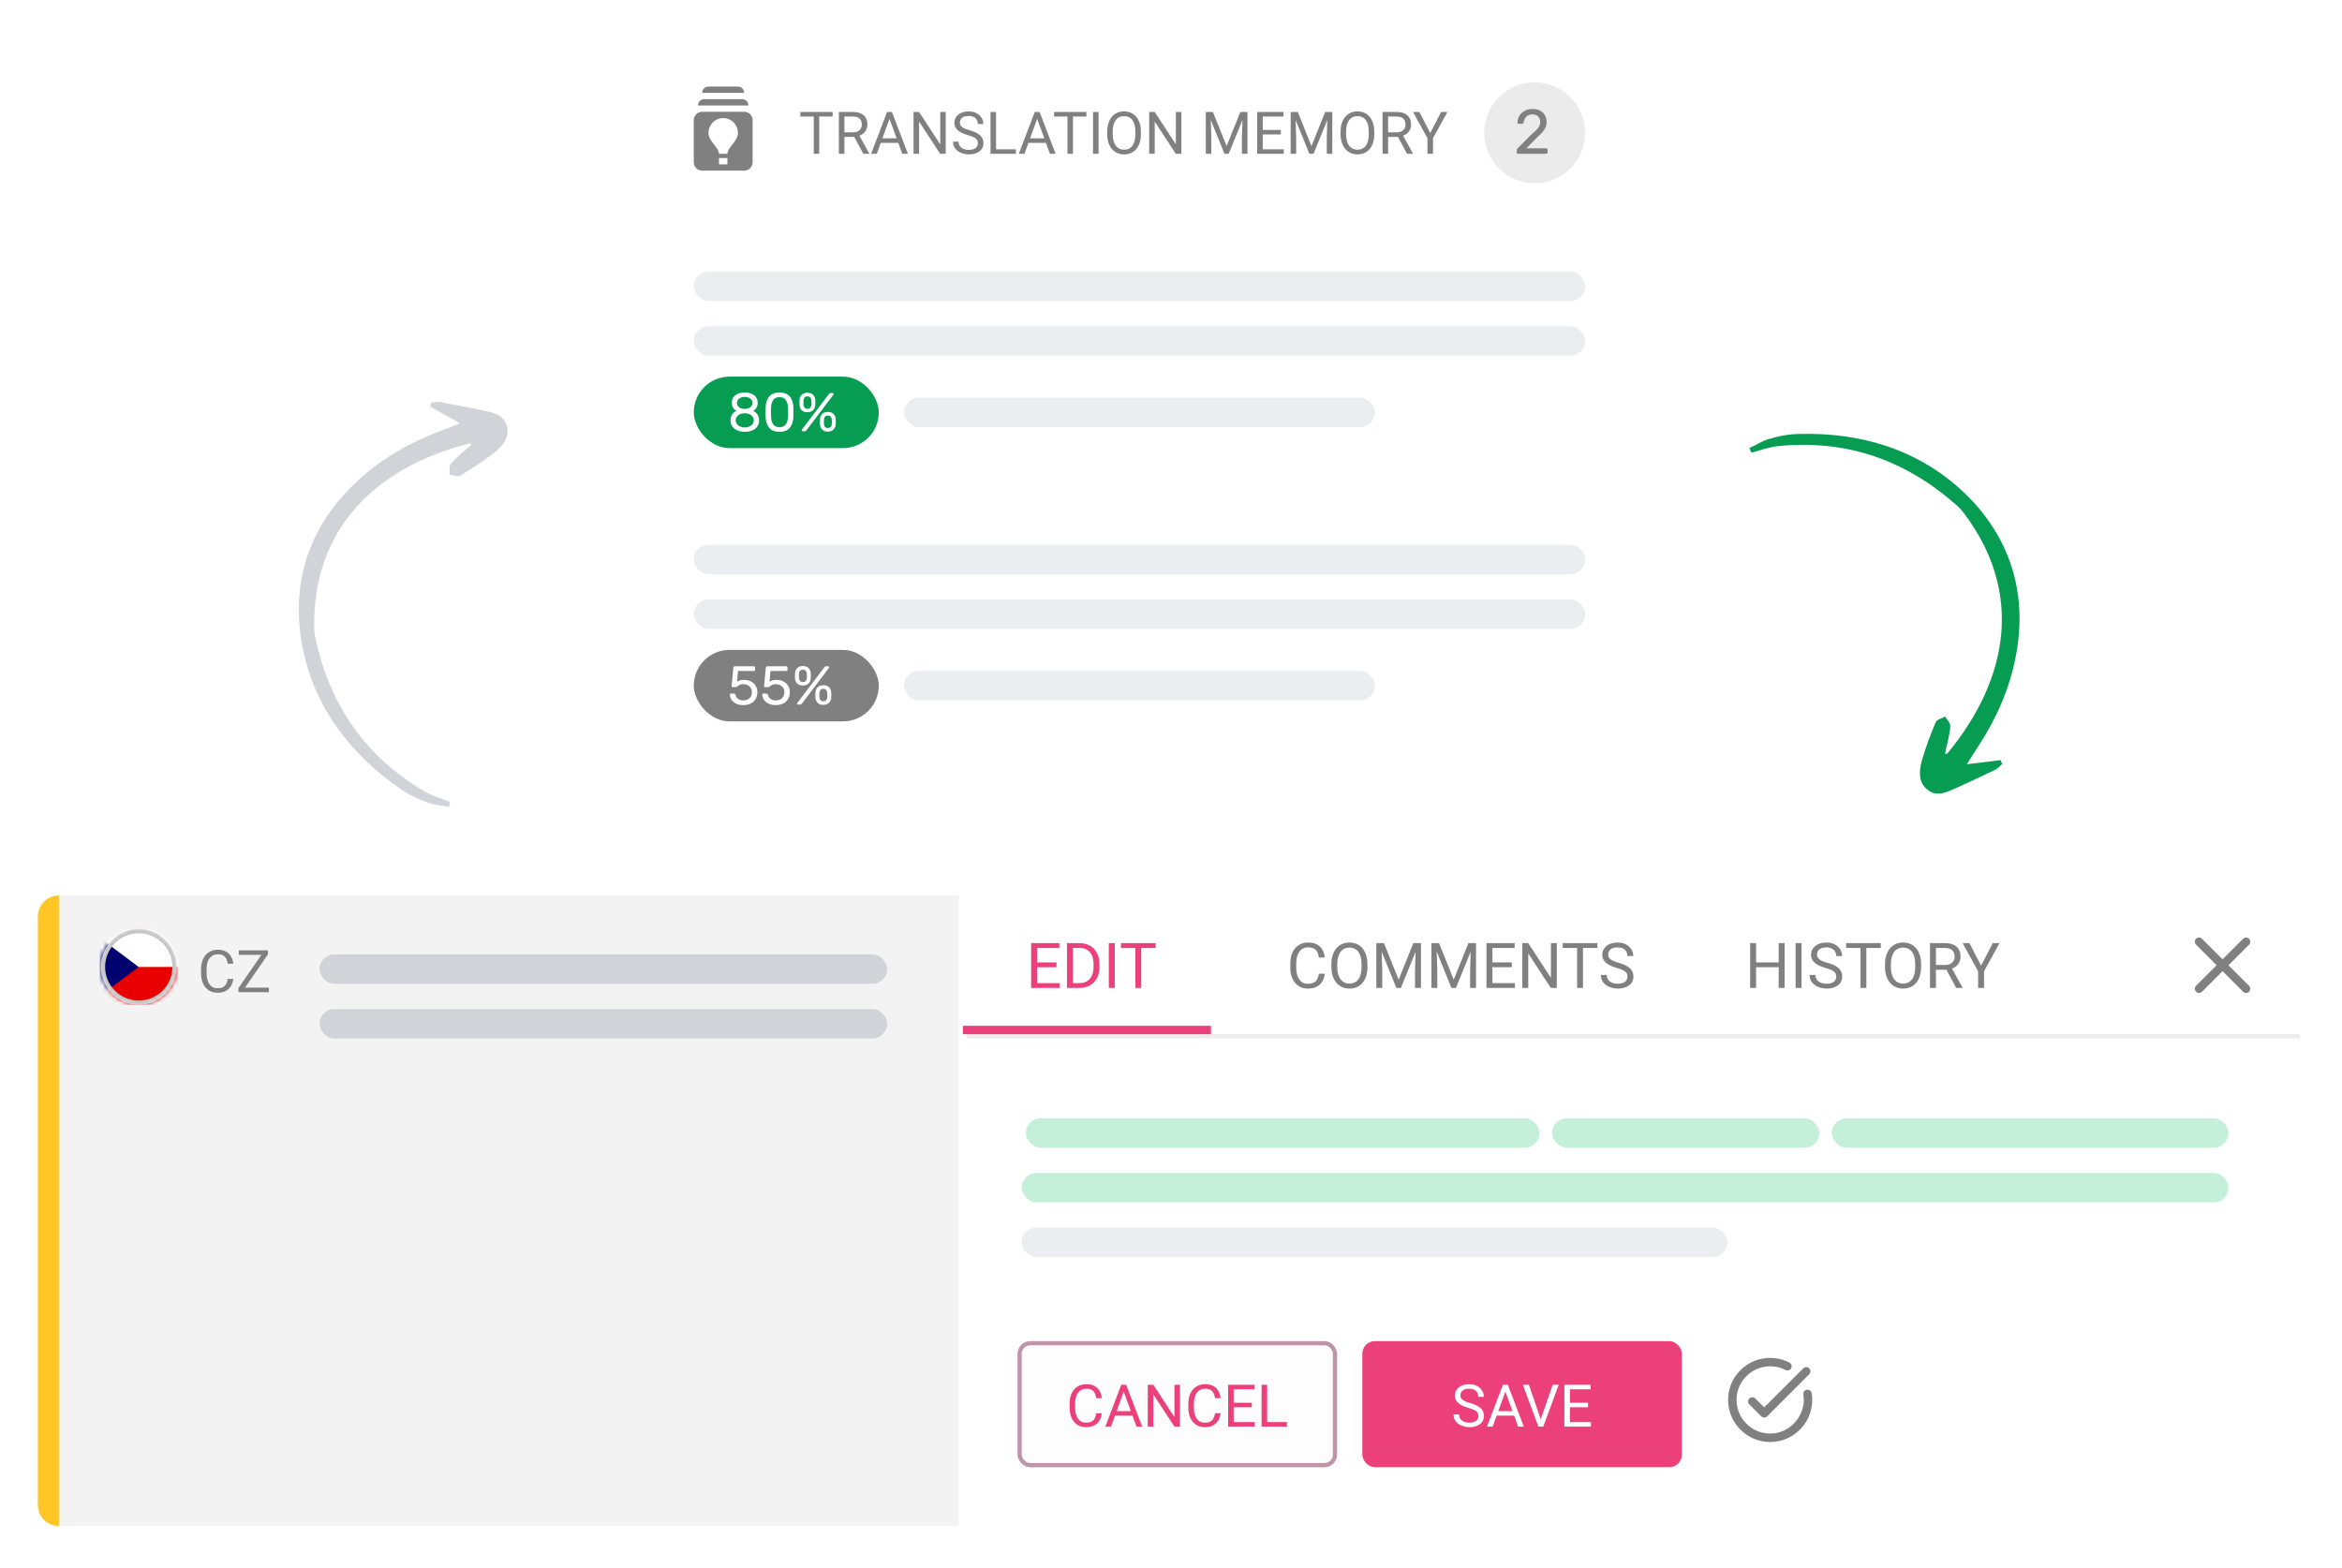 <svg width="557" height="373" viewBox="0 0 557 373" fill="none" xmlns="http://www.w3.org/2000/svg">
    <g filter="url(#filter0_d_546_11248)">
        <rect x="10" y="213" width="537" height="150" rx="6" fill="white"/>
    </g>
    <path d="M9 219C9 215.686 11.686 213 15 213H228V363H15C11.686 363 9 360.314 9 357V219Z" fill="#F3F3F3"/>
    <rect x="243.992" y="266" width="122.149" height="7" rx="3.5" fill="#C4F0DA"/>
    <rect x="435.658" y="266" width="94.343" height="7" rx="3.5" fill="#C4F0DA"/>
    <rect x="369.121" y="266" width="63.557" height="7" rx="3.5" fill="#C4F0DA"/>
    <rect x="243" y="279" width="287" height="7" rx="3.5" fill="#C4F0DA"/>
    <rect x="243" y="292" width="167.83" height="7" rx="3.5" fill="#EBEDF0"/>
    <path d="M54.164 232.835H55.477C55.408 233.464 55.228 234.027 54.937 234.523C54.645 235.02 54.232 235.414 53.699 235.706C53.166 235.993 52.501 236.137 51.703 236.137C51.12 236.137 50.589 236.027 50.11 235.809C49.636 235.59 49.228 235.28 48.887 234.879C48.545 234.473 48.281 233.988 48.094 233.423C47.911 232.853 47.82 232.22 47.82 231.522V230.531C47.82 229.834 47.911 229.203 48.094 228.638C48.281 228.068 48.547 227.58 48.894 227.175C49.245 226.769 49.666 226.457 50.158 226.238C50.65 226.02 51.204 225.91 51.819 225.91C52.571 225.91 53.207 226.051 53.727 226.334C54.246 226.617 54.649 227.008 54.937 227.51C55.228 228.007 55.408 228.583 55.477 229.239H54.164C54.1 228.774 53.982 228.376 53.809 228.043C53.635 227.706 53.389 227.446 53.07 227.264C52.751 227.081 52.334 226.99 51.819 226.99C51.377 226.99 50.988 227.075 50.65 227.243C50.318 227.412 50.037 227.651 49.81 227.961C49.586 228.271 49.418 228.642 49.304 229.075C49.19 229.508 49.133 229.989 49.133 230.518V231.522C49.133 232.01 49.183 232.468 49.283 232.896C49.388 233.325 49.545 233.701 49.755 234.024C49.965 234.348 50.231 234.603 50.555 234.79C50.878 234.972 51.261 235.063 51.703 235.063C52.264 235.063 52.71 234.975 53.043 234.797C53.376 234.619 53.626 234.364 53.795 234.031C53.968 233.699 54.091 233.3 54.164 232.835ZM63.953 234.927V236H57.213V234.927H63.953ZM63.734 227.004L57.527 236H56.714V235.016L62.914 226.047H63.734V227.004ZM63.174 226.047V227.127H56.803V226.047H63.174Z" fill="#808080"/>
    <g filter="url(#filter1_d_546_11248)">
        <rect x="146" y="10" width="255" height="184" rx="6" fill="white"/>
    </g>
    <rect x="165" y="154.587" width="44" height="17" rx="8.5" fill="#808080"/>
    <path d="M176.796 167.717C176.111 167.717 175.531 167.6 175.054 167.366C174.586 167.123 174.226 166.811 173.975 166.43C173.732 166.049 173.602 165.646 173.585 165.221C173.576 165.143 173.598 165.082 173.65 165.039C173.702 164.996 173.767 164.974 173.845 164.974H174.547C174.625 164.974 174.694 164.991 174.755 165.026C174.816 165.061 174.863 165.134 174.898 165.247C174.985 165.568 175.123 165.832 175.314 166.04C175.513 166.239 175.739 166.387 175.99 166.482C176.25 166.569 176.519 166.612 176.796 166.612C177.169 166.612 177.507 166.538 177.81 166.391C178.122 166.235 178.369 166.01 178.551 165.715C178.733 165.412 178.824 165.048 178.824 164.623C178.824 164.233 178.733 163.899 178.551 163.622C178.378 163.336 178.135 163.119 177.823 162.972C177.52 162.816 177.177 162.738 176.796 162.738C176.51 162.738 176.276 162.773 176.094 162.842C175.912 162.911 175.756 162.994 175.626 163.089C175.505 163.184 175.392 163.267 175.288 163.336C175.193 163.405 175.084 163.44 174.963 163.44H174.287C174.209 163.44 174.14 163.414 174.079 163.362C174.018 163.301 173.992 163.232 174.001 163.154L174.417 158.812C174.426 158.708 174.456 158.63 174.508 158.578C174.569 158.517 174.647 158.487 174.742 158.487H179.279C179.366 158.487 179.435 158.517 179.487 158.578C179.548 158.63 179.578 158.699 179.578 158.786V159.293C179.578 159.388 179.548 159.462 179.487 159.514C179.435 159.566 179.366 159.592 179.279 159.592H175.535L175.288 162.153C175.409 162.075 175.604 161.984 175.873 161.88C176.142 161.767 176.51 161.711 176.978 161.711C177.403 161.711 177.801 161.776 178.174 161.906C178.555 162.036 178.893 162.227 179.188 162.478C179.483 162.729 179.712 163.037 179.877 163.401C180.042 163.756 180.124 164.168 180.124 164.636C180.124 165.295 179.977 165.854 179.682 166.313C179.396 166.772 179.002 167.123 178.499 167.366C178.005 167.6 177.437 167.717 176.796 167.717ZM184.515 167.717C183.83 167.717 183.249 167.6 182.773 167.366C182.305 167.123 181.945 166.811 181.694 166.43C181.451 166.049 181.321 165.646 181.304 165.221C181.295 165.143 181.317 165.082 181.369 165.039C181.421 164.996 181.486 164.974 181.564 164.974H182.266C182.344 164.974 182.413 164.991 182.474 165.026C182.534 165.061 182.582 165.134 182.617 165.247C182.703 165.568 182.842 165.832 183.033 166.04C183.232 166.239 183.457 166.387 183.709 166.482C183.969 166.569 184.237 166.612 184.515 166.612C184.887 166.612 185.225 166.538 185.529 166.391C185.841 166.235 186.088 166.01 186.27 165.715C186.452 165.412 186.543 165.048 186.543 164.623C186.543 164.233 186.452 163.899 186.27 163.622C186.096 163.336 185.854 163.119 185.542 162.972C185.238 162.816 184.896 162.738 184.515 162.738C184.229 162.738 183.995 162.773 183.813 162.842C183.631 162.911 183.475 162.994 183.345 163.089C183.223 163.184 183.111 163.267 183.007 163.336C182.911 163.405 182.803 163.44 182.682 163.44H182.006C181.928 163.44 181.858 163.414 181.798 163.362C181.737 163.301 181.711 163.232 181.72 163.154L182.136 158.812C182.144 158.708 182.175 158.63 182.227 158.578C182.287 158.517 182.365 158.487 182.461 158.487H186.998C187.084 158.487 187.154 158.517 187.206 158.578C187.266 158.63 187.297 158.699 187.297 158.786V159.293C187.297 159.388 187.266 159.462 187.206 159.514C187.154 159.566 187.084 159.592 186.998 159.592H183.254L183.007 162.153C183.128 162.075 183.323 161.984 183.592 161.88C183.86 161.767 184.229 161.711 184.697 161.711C185.121 161.711 185.52 161.776 185.893 161.906C186.274 162.036 186.612 162.227 186.907 162.478C187.201 162.729 187.431 163.037 187.596 163.401C187.76 163.756 187.843 164.168 187.843 164.636C187.843 165.295 187.695 165.854 187.401 166.313C187.115 166.772 186.72 167.123 186.218 167.366C185.724 167.6 185.156 167.717 184.515 167.717ZM189.855 167.587C189.673 167.587 189.582 167.5 189.582 167.327C189.582 167.275 189.599 167.227 189.634 167.184L196.056 158.734C196.116 158.656 196.173 158.595 196.225 158.552C196.285 158.509 196.372 158.487 196.485 158.487H196.914C197.096 158.487 197.187 158.574 197.187 158.747C197.187 158.799 197.169 158.847 197.135 158.89L190.726 167.34C190.665 167.418 190.604 167.479 190.544 167.522C190.492 167.565 190.405 167.587 190.284 167.587H189.855ZM195.809 167.665C195.237 167.665 194.79 167.505 194.47 167.184C194.149 166.863 193.971 166.443 193.937 165.923C193.928 165.698 193.924 165.507 193.924 165.351C193.924 165.186 193.928 164.983 193.937 164.74C193.963 164.22 194.132 163.8 194.444 163.479C194.756 163.15 195.211 162.985 195.809 162.985C196.415 162.985 196.87 163.15 197.174 163.479C197.486 163.8 197.659 164.22 197.694 164.74C197.711 164.983 197.72 165.186 197.72 165.351C197.72 165.507 197.711 165.698 197.694 165.923C197.659 166.443 197.477 166.863 197.148 167.184C196.827 167.505 196.381 167.665 195.809 167.665ZM195.809 166.807C196.034 166.807 196.212 166.759 196.342 166.664C196.48 166.569 196.58 166.452 196.641 166.313C196.701 166.166 196.736 166.018 196.745 165.871C196.762 165.637 196.771 165.455 196.771 165.325C196.771 165.186 196.762 165.009 196.745 164.792C196.736 164.558 196.662 164.341 196.524 164.142C196.385 163.943 196.147 163.843 195.809 163.843C195.479 163.843 195.245 163.943 195.107 164.142C194.977 164.341 194.903 164.558 194.886 164.792C194.877 165.009 194.873 165.186 194.873 165.325C194.873 165.455 194.877 165.637 194.886 165.871C194.903 166.018 194.938 166.166 194.99 166.313C195.05 166.452 195.146 166.569 195.276 166.664C195.414 166.759 195.592 166.807 195.809 166.807ZM190.947 163.05C190.375 163.05 189.928 162.898 189.608 162.595C189.287 162.292 189.109 161.88 189.075 161.36C189.066 161.135 189.062 160.944 189.062 160.788C189.062 160.623 189.066 160.42 189.075 160.177C189.101 159.657 189.27 159.237 189.582 158.916C189.894 158.587 190.349 158.422 190.947 158.422C191.553 158.422 192.008 158.587 192.312 158.916C192.624 159.237 192.793 159.657 192.819 160.177C192.836 160.42 192.845 160.623 192.845 160.788C192.845 160.944 192.836 161.135 192.819 161.36C192.793 161.88 192.615 162.292 192.286 162.595C191.965 162.898 191.519 163.05 190.947 163.05ZM190.947 162.244C191.172 162.244 191.35 162.196 191.48 162.101C191.618 162.006 191.718 161.889 191.778 161.75C191.839 161.603 191.874 161.455 191.883 161.308C191.9 161.074 191.909 160.892 191.909 160.762C191.909 160.623 191.9 160.446 191.883 160.229C191.874 159.995 191.796 159.778 191.649 159.579C191.51 159.38 191.276 159.28 190.947 159.28C190.617 159.28 190.383 159.38 190.245 159.579C190.115 159.778 190.041 159.995 190.024 160.229C190.015 160.446 190.011 160.623 190.011 160.762C190.011 160.892 190.015 161.074 190.024 161.308C190.041 161.455 190.076 161.603 190.128 161.75C190.188 161.889 190.284 162.006 190.414 162.101C190.544 162.196 190.721 162.244 190.947 162.244Z" fill="white"/>
    <path d="M194.833 26.634V36.587H193.534V26.634H194.833ZM198.032 26.634V27.714H190.342V26.634H198.032ZM199.509 26.634H202.804C203.551 26.634 204.182 26.748 204.697 26.976C205.217 27.203 205.611 27.541 205.88 27.987C206.153 28.429 206.29 28.974 206.29 29.621C206.29 30.077 206.197 30.494 206.01 30.872C205.827 31.246 205.563 31.565 205.217 31.829C204.875 32.089 204.465 32.283 203.986 32.41L203.617 32.554H200.521L200.507 31.48H202.845C203.319 31.48 203.713 31.398 204.027 31.234C204.342 31.066 204.579 30.84 204.738 30.558C204.898 30.275 204.978 29.963 204.978 29.621C204.978 29.238 204.902 28.903 204.752 28.616C204.602 28.329 204.365 28.108 204.041 27.953C203.722 27.794 203.31 27.714 202.804 27.714H200.828V36.587H199.509V26.634ZM205.326 36.587L202.906 32.075L204.28 32.068L206.734 36.505V36.587H205.326ZM211.82 27.516L208.525 36.587H207.179L210.973 26.634H211.841L211.82 27.516ZM214.582 36.587L211.28 27.516L211.26 26.634H212.128L215.936 36.587H214.582ZM214.411 32.902V33.982H208.819V32.902H214.411ZM224.925 26.634V36.587H223.599L218.588 28.91V36.587H217.269V26.634H218.588L223.619 34.331V26.634H224.925ZM232.567 34.071C232.567 33.839 232.531 33.634 232.458 33.456C232.39 33.274 232.267 33.11 232.089 32.964C231.916 32.818 231.674 32.679 231.364 32.547C231.059 32.415 230.672 32.28 230.202 32.144C229.71 31.998 229.266 31.836 228.869 31.658C228.473 31.476 228.133 31.269 227.851 31.036C227.568 30.804 227.352 30.537 227.201 30.236C227.051 29.936 226.976 29.591 226.976 29.204C226.976 28.817 227.055 28.459 227.215 28.131C227.374 27.803 227.602 27.518 227.898 27.276C228.199 27.03 228.557 26.839 228.972 26.702C229.386 26.565 229.849 26.497 230.359 26.497C231.107 26.497 231.74 26.641 232.26 26.928C232.784 27.21 233.183 27.582 233.456 28.042C233.729 28.498 233.866 28.985 233.866 29.505H232.554C232.554 29.131 232.474 28.801 232.314 28.514C232.155 28.222 231.913 27.994 231.59 27.83C231.266 27.662 230.856 27.577 230.359 27.577C229.89 27.577 229.503 27.648 229.197 27.789C228.892 27.93 228.664 28.122 228.514 28.363C228.368 28.605 228.295 28.881 228.295 29.19C228.295 29.4 228.338 29.591 228.425 29.765C228.516 29.933 228.655 30.09 228.842 30.236C229.033 30.382 229.275 30.517 229.566 30.64C229.863 30.763 230.216 30.881 230.626 30.995C231.191 31.155 231.679 31.332 232.089 31.528C232.499 31.724 232.836 31.945 233.101 32.191C233.369 32.433 233.568 32.709 233.695 33.019C233.827 33.324 233.894 33.67 233.894 34.058C233.894 34.463 233.812 34.83 233.647 35.158C233.483 35.486 233.249 35.767 232.943 35.999C232.638 36.231 232.271 36.411 231.843 36.539C231.419 36.662 230.945 36.724 230.421 36.724C229.961 36.724 229.507 36.66 229.061 36.532C228.618 36.405 228.215 36.213 227.851 35.958C227.491 35.703 227.201 35.388 226.982 35.015C226.768 34.636 226.661 34.199 226.661 33.702H227.974C227.974 34.044 228.04 34.338 228.172 34.584C228.304 34.825 228.484 35.026 228.712 35.185C228.944 35.345 229.206 35.464 229.498 35.541C229.794 35.614 230.102 35.65 230.421 35.65C230.881 35.65 231.271 35.587 231.59 35.459C231.909 35.331 232.15 35.149 232.314 34.912C232.483 34.675 232.567 34.395 232.567 34.071ZM241.611 35.514V36.587H236.635V35.514H241.611ZM236.895 26.634V36.587H235.575V26.634H236.895ZM246.943 27.516L243.648 36.587H242.302L246.096 26.634H246.964L246.943 27.516ZM249.705 36.587L246.403 27.516L246.383 26.634H247.251L251.059 36.587H249.705ZM249.534 32.902V33.982H243.942V32.902H249.534ZM255.181 26.634V36.587H253.882V26.634H255.181ZM258.38 26.634V27.714H250.689V26.634H258.38ZM261.271 26.634V36.587H259.952V26.634H261.271ZM271.334 31.296V31.925C271.334 32.672 271.241 33.342 271.054 33.935C270.867 34.527 270.598 35.031 270.247 35.445C269.896 35.86 269.475 36.177 268.982 36.395C268.495 36.614 267.948 36.724 267.342 36.724C266.754 36.724 266.214 36.614 265.722 36.395C265.234 36.177 264.81 35.86 264.45 35.445C264.095 35.031 263.819 34.527 263.623 33.935C263.427 33.342 263.329 32.672 263.329 31.925V31.296C263.329 30.549 263.425 29.881 263.616 29.293C263.812 28.701 264.088 28.197 264.443 27.782C264.799 27.363 265.22 27.044 265.708 26.825C266.2 26.606 266.74 26.497 267.328 26.497C267.934 26.497 268.481 26.606 268.969 26.825C269.461 27.044 269.882 27.363 270.233 27.782C270.589 28.197 270.86 28.701 271.047 29.293C271.238 29.881 271.334 30.549 271.334 31.296ZM270.028 31.925V31.282C270.028 30.69 269.967 30.166 269.844 29.71C269.725 29.254 269.55 28.871 269.317 28.561C269.085 28.252 268.8 28.017 268.463 27.857C268.13 27.698 267.752 27.618 267.328 27.618C266.918 27.618 266.547 27.698 266.214 27.857C265.886 28.017 265.603 28.252 265.366 28.561C265.134 28.871 264.954 29.254 264.826 29.71C264.699 30.166 264.635 30.69 264.635 31.282V31.925C264.635 32.522 264.699 33.05 264.826 33.511C264.954 33.967 265.136 34.352 265.373 34.666C265.615 34.976 265.899 35.211 266.228 35.37C266.56 35.53 266.932 35.609 267.342 35.609C267.77 35.609 268.151 35.53 268.483 35.37C268.816 35.211 269.096 34.976 269.324 34.666C269.557 34.352 269.732 33.967 269.851 33.511C269.969 33.05 270.028 32.522 270.028 31.925ZM280.966 26.634V36.587H279.64L274.629 28.91V36.587H273.31V26.634H274.629L279.66 34.331V26.634H280.966ZM287.193 26.634H288.472L291.732 34.748L294.986 26.634H296.271L292.225 36.587H291.227L287.193 26.634ZM286.776 26.634H287.904L288.089 32.704V36.587H286.776V26.634ZM295.554 26.634H296.682V36.587H295.369V32.704L295.554 26.634ZM305.322 35.514V36.587H300.052V35.514H305.322ZM300.318 26.634V36.587H298.999V26.634H300.318ZM304.625 30.913V31.986H300.052V30.913H304.625ZM305.254 26.634V27.714H300.052V26.634H305.254ZM307.373 26.634H308.651L311.912 34.748L315.166 26.634H316.451L312.404 36.587H311.406L307.373 26.634ZM306.956 26.634H308.084L308.269 32.704V36.587H306.956V26.634ZM315.733 26.634H316.861V36.587H315.549V32.704L315.733 26.634ZM326.842 31.296V31.925C326.842 32.672 326.748 33.342 326.562 33.935C326.375 34.527 326.106 35.031 325.755 35.445C325.404 35.86 324.982 36.177 324.49 36.395C324.003 36.614 323.456 36.724 322.85 36.724C322.262 36.724 321.722 36.614 321.229 36.395C320.742 36.177 320.318 35.86 319.958 35.445C319.603 35.031 319.327 34.527 319.131 33.935C318.935 33.342 318.837 32.672 318.837 31.925V31.296C318.837 30.549 318.933 29.881 319.124 29.293C319.32 28.701 319.596 28.197 319.951 27.782C320.307 27.363 320.728 27.044 321.216 26.825C321.708 26.606 322.248 26.497 322.836 26.497C323.442 26.497 323.989 26.606 324.477 26.825C324.969 27.044 325.39 27.363 325.741 27.782C326.097 28.197 326.368 28.701 326.555 29.293C326.746 29.881 326.842 30.549 326.842 31.296ZM325.536 31.925V31.282C325.536 30.69 325.475 30.166 325.352 29.71C325.233 29.254 325.058 28.871 324.825 28.561C324.593 28.252 324.308 28.017 323.971 27.857C323.638 27.698 323.26 27.618 322.836 27.618C322.426 27.618 322.054 27.698 321.722 27.857C321.394 28.017 321.111 28.252 320.874 28.561C320.642 28.871 320.462 29.254 320.334 29.71C320.206 30.166 320.143 30.69 320.143 31.282V31.925C320.143 32.522 320.206 33.05 320.334 33.511C320.462 33.967 320.644 34.352 320.881 34.666C321.122 34.976 321.407 35.211 321.735 35.37C322.068 35.53 322.439 35.609 322.85 35.609C323.278 35.609 323.659 35.53 323.991 35.37C324.324 35.211 324.604 34.976 324.832 34.666C325.064 34.352 325.24 33.967 325.358 33.511C325.477 33.05 325.536 32.522 325.536 31.925ZM328.817 26.634H332.112C332.86 26.634 333.491 26.748 334.006 26.976C334.525 27.203 334.92 27.541 335.188 27.987C335.462 28.429 335.599 28.974 335.599 29.621C335.599 30.077 335.505 30.494 335.318 30.872C335.136 31.246 334.872 31.565 334.525 31.829C334.184 32.089 333.773 32.283 333.295 32.41L332.926 32.554H329.829L329.815 31.48H332.153C332.627 31.48 333.021 31.398 333.336 31.234C333.65 31.066 333.887 30.84 334.047 30.558C334.206 30.275 334.286 29.963 334.286 29.621C334.286 29.238 334.211 28.903 334.061 28.616C333.91 28.329 333.673 28.108 333.35 27.953C333.031 27.794 332.618 27.714 332.112 27.714H330.137V36.587H328.817V26.634ZM334.635 36.587L332.215 32.075L333.589 32.068L336.043 36.505V36.587H334.635ZM337.574 26.634L340.158 31.631L342.749 26.634H344.246L340.814 32.868V36.587H339.495V32.868L336.063 26.634H337.574Z" fill="#808080"/>
    <path d="M177 26.587H167C165.9 26.587 165 27.487 165 28.587V38.587C165 39.687 165.9 40.587 167 40.587H177C178.1 40.587 179 39.687 179 38.587V28.587C179 27.487 178.1 26.587 177 26.587ZM173 39.087H171V37.587H173V39.087ZM173 36.587H171C171 35.087 168.5 33.587 168.5 31.587C168.5 29.657 170.07 28.087 172 28.087C173.93 28.087 175.5 29.657 175.5 31.587C175.5 33.587 173 35.087 173 36.587ZM178 25.087H166C166 24.257 166.67 23.587 167.5 23.587H176.5C177.33 23.587 178 24.257 178 25.087ZM177 22.087H167C167 21.257 167.67 20.587 168.5 20.587H175.5C176.33 20.587 177 21.257 177 22.087Z" fill="#808080"/>
    <circle cx="365" cy="31.587" r="12" fill="#EBEBEB"/>
    <path d="M361.08 36.587C360.98 36.587 360.895 36.557 360.825 36.497C360.765 36.427 360.735 36.342 360.735 36.242V35.762C360.735 35.672 360.76 35.572 360.81 35.462C360.86 35.352 360.96 35.232 361.11 35.102L364.29 31.922C364.8 31.492 365.2 31.127 365.49 30.827C365.79 30.517 366 30.222 366.12 29.942C366.25 29.662 366.315 29.372 366.315 29.072C366.315 28.502 366.155 28.052 365.835 27.722C365.515 27.382 365.04 27.212 364.41 27.212C364.01 27.212 363.665 27.297 363.375 27.467C363.085 27.627 362.855 27.852 362.685 28.142C362.525 28.422 362.42 28.742 362.37 29.102C362.35 29.232 362.295 29.322 362.205 29.372C362.125 29.422 362.05 29.447 361.98 29.447H361.2C361.11 29.447 361.035 29.422 360.975 29.372C360.915 29.312 360.885 29.242 360.885 29.162C360.895 28.782 360.975 28.402 361.125 28.022C361.275 27.632 361.495 27.282 361.785 26.972C362.085 26.662 362.45 26.412 362.88 26.222C363.32 26.022 363.83 25.922 364.41 25.922C365.2 25.922 365.845 26.067 366.345 26.357C366.855 26.637 367.23 27.012 367.47 27.482C367.71 27.952 367.83 28.467 367.83 29.027C367.83 29.467 367.755 29.872 367.605 30.242C367.455 30.602 367.235 30.957 366.945 31.307C366.665 31.647 366.315 31.997 365.895 32.357L363.015 35.282H367.695C367.805 35.282 367.89 35.312 367.95 35.372C368.02 35.432 368.055 35.517 368.055 35.627V36.242C368.055 36.342 368.02 36.427 367.95 36.497C367.89 36.557 367.805 36.587 367.695 36.587H361.08Z" fill="#808080"/>
    <rect x="165" y="142.587" width="212" height="7" rx="3.5" fill="#EBEDF0"/>
    <rect x="215" y="159.587" width="112" height="7" rx="3.5" fill="#EBEDF0"/>
    <rect x="165" y="129.587" width="212" height="7" rx="3.5" fill="#EBEDF0"/>
    <rect x="165" y="89.587" width="44" height="17" rx="8.5" fill="#069C51"/>
    <path d="M177.134 102.717C176.631 102.717 176.168 102.656 175.743 102.535C175.327 102.405 174.967 102.223 174.664 101.989C174.369 101.746 174.14 101.456 173.975 101.118C173.81 100.78 173.728 100.399 173.728 99.974C173.728 99.445 173.854 98.99 174.105 98.609C174.365 98.228 174.707 97.937 175.132 97.738C174.794 97.539 174.53 97.279 174.339 96.958C174.148 96.637 174.053 96.256 174.053 95.814C174.053 95.294 174.179 94.856 174.43 94.501C174.69 94.137 175.05 93.855 175.509 93.656C175.977 93.457 176.519 93.357 177.134 93.357C177.741 93.357 178.274 93.457 178.733 93.656C179.201 93.847 179.561 94.124 179.812 94.488C180.072 94.852 180.202 95.29 180.202 95.801C180.202 96.243 180.107 96.629 179.916 96.958C179.725 97.279 179.465 97.539 179.136 97.738C179.561 97.937 179.899 98.228 180.15 98.609C180.41 98.99 180.54 99.445 180.54 99.974C180.54 100.537 180.397 101.027 180.111 101.443C179.825 101.85 179.426 102.167 178.915 102.392C178.404 102.609 177.81 102.717 177.134 102.717ZM177.134 101.677C177.533 101.677 177.892 101.608 178.213 101.469C178.534 101.33 178.789 101.135 178.98 100.884C179.171 100.624 179.266 100.321 179.266 99.974C179.266 99.619 179.171 99.32 178.98 99.077C178.789 98.826 178.534 98.635 178.213 98.505C177.892 98.366 177.533 98.297 177.134 98.297C176.735 98.297 176.371 98.366 176.042 98.505C175.721 98.635 175.466 98.826 175.275 99.077C175.084 99.32 174.989 99.619 174.989 99.974C174.989 100.321 175.084 100.624 175.275 100.884C175.466 101.135 175.721 101.33 176.042 101.469C176.371 101.608 176.735 101.677 177.134 101.677ZM177.134 97.27C177.463 97.27 177.767 97.209 178.044 97.088C178.33 96.967 178.555 96.802 178.72 96.594C178.893 96.386 178.98 96.135 178.98 95.84C178.98 95.545 178.898 95.29 178.733 95.073C178.577 94.856 178.356 94.692 178.07 94.579C177.793 94.458 177.481 94.397 177.134 94.397C176.787 94.397 176.471 94.458 176.185 94.579C175.908 94.692 175.687 94.856 175.522 95.073C175.357 95.29 175.275 95.545 175.275 95.84C175.275 96.143 175.357 96.403 175.522 96.62C175.687 96.828 175.908 96.988 176.185 97.101C176.471 97.214 176.787 97.27 177.134 97.27ZM185.386 102.717C184.788 102.717 184.281 102.626 183.865 102.444C183.457 102.253 183.124 101.993 182.864 101.664C182.604 101.335 182.413 100.958 182.292 100.533C182.179 100.108 182.114 99.658 182.097 99.181C182.088 98.947 182.079 98.7 182.071 98.44C182.071 98.18 182.071 97.92 182.071 97.66C182.079 97.391 182.088 97.136 182.097 96.893C182.105 96.416 182.17 95.966 182.292 95.541C182.422 95.108 182.612 94.731 182.864 94.41C183.124 94.081 183.462 93.825 183.878 93.643C184.294 93.452 184.796 93.357 185.386 93.357C185.984 93.357 186.486 93.452 186.894 93.643C187.31 93.825 187.648 94.081 187.908 94.41C188.168 94.731 188.358 95.108 188.48 95.541C188.61 95.966 188.679 96.416 188.688 96.893C188.696 97.136 188.701 97.391 188.701 97.66C188.709 97.92 188.709 98.18 188.701 98.44C188.701 98.7 188.696 98.947 188.688 99.181C188.679 99.658 188.61 100.108 188.48 100.533C188.358 100.958 188.168 101.335 187.908 101.664C187.656 101.993 187.323 102.253 186.907 102.444C186.499 102.626 185.992 102.717 185.386 102.717ZM185.386 101.612C186.062 101.612 186.56 101.391 186.881 100.949C187.21 100.498 187.379 99.887 187.388 99.116C187.405 98.865 187.414 98.622 187.414 98.388C187.414 98.145 187.414 97.907 187.414 97.673C187.414 97.43 187.405 97.192 187.388 96.958C187.379 96.204 187.21 95.602 186.881 95.151C186.56 94.692 186.062 94.462 185.386 94.462C184.718 94.462 184.22 94.692 183.891 95.151C183.57 95.602 183.401 96.204 183.384 96.958C183.384 97.192 183.379 97.43 183.371 97.673C183.371 97.907 183.371 98.145 183.371 98.388C183.379 98.622 183.384 98.865 183.384 99.116C183.401 99.887 183.574 100.498 183.904 100.949C184.233 101.391 184.727 101.612 185.386 101.612ZM190.934 102.587C190.752 102.587 190.661 102.5 190.661 102.327C190.661 102.275 190.678 102.227 190.713 102.184L197.135 93.734C197.195 93.656 197.252 93.595 197.304 93.552C197.364 93.509 197.451 93.487 197.564 93.487H197.993C198.175 93.487 198.266 93.574 198.266 93.747C198.266 93.799 198.248 93.847 198.214 93.89L191.805 102.34C191.744 102.418 191.683 102.479 191.623 102.522C191.571 102.565 191.484 102.587 191.363 102.587H190.934ZM196.888 102.665C196.316 102.665 195.869 102.505 195.549 102.184C195.228 101.863 195.05 101.443 195.016 100.923C195.007 100.698 195.003 100.507 195.003 100.351C195.003 100.186 195.007 99.983 195.016 99.74C195.042 99.22 195.211 98.8 195.523 98.479C195.835 98.15 196.29 97.985 196.888 97.985C197.494 97.985 197.949 98.15 198.253 98.479C198.565 98.8 198.738 99.22 198.773 99.74C198.79 99.983 198.799 100.186 198.799 100.351C198.799 100.507 198.79 100.698 198.773 100.923C198.738 101.443 198.556 101.863 198.227 102.184C197.906 102.505 197.46 102.665 196.888 102.665ZM196.888 101.807C197.113 101.807 197.291 101.759 197.421 101.664C197.559 101.569 197.659 101.452 197.72 101.313C197.78 101.166 197.815 101.018 197.824 100.871C197.841 100.637 197.85 100.455 197.85 100.325C197.85 100.186 197.841 100.009 197.824 99.792C197.815 99.558 197.741 99.341 197.603 99.142C197.464 98.943 197.226 98.843 196.888 98.843C196.558 98.843 196.324 98.943 196.186 99.142C196.056 99.341 195.982 99.558 195.965 99.792C195.956 100.009 195.952 100.186 195.952 100.325C195.952 100.455 195.956 100.637 195.965 100.871C195.982 101.018 196.017 101.166 196.069 101.313C196.129 101.452 196.225 101.569 196.355 101.664C196.493 101.759 196.671 101.807 196.888 101.807ZM192.026 98.05C191.454 98.05 191.007 97.898 190.687 97.595C190.366 97.292 190.188 96.88 190.154 96.36C190.145 96.135 190.141 95.944 190.141 95.788C190.141 95.623 190.145 95.42 190.154 95.177C190.18 94.657 190.349 94.237 190.661 93.916C190.973 93.587 191.428 93.422 192.026 93.422C192.632 93.422 193.087 93.587 193.391 93.916C193.703 94.237 193.872 94.657 193.898 95.177C193.915 95.42 193.924 95.623 193.924 95.788C193.924 95.944 193.915 96.135 193.898 96.36C193.872 96.88 193.694 97.292 193.365 97.595C193.044 97.898 192.598 98.05 192.026 98.05ZM192.026 97.244C192.251 97.244 192.429 97.196 192.559 97.101C192.697 97.006 192.797 96.889 192.858 96.75C192.918 96.603 192.953 96.455 192.962 96.308C192.979 96.074 192.988 95.892 192.988 95.762C192.988 95.623 192.979 95.446 192.962 95.229C192.953 94.995 192.875 94.778 192.728 94.579C192.589 94.38 192.355 94.28 192.026 94.28C191.696 94.28 191.462 94.38 191.324 94.579C191.194 94.778 191.12 94.995 191.103 95.229C191.094 95.446 191.09 95.623 191.09 95.762C191.09 95.892 191.094 96.074 191.103 96.308C191.12 96.455 191.155 96.603 191.207 96.75C191.267 96.889 191.363 97.006 191.493 97.101C191.623 97.196 191.8 97.244 192.026 97.244Z" fill="white"/>
    <rect x="165" y="77.587" width="212" height="7" rx="3.5" fill="#EBEDF0"/>
    <rect x="215" y="94.587" width="112" height="7" rx="3.5" fill="#EBEDF0"/>
    <rect x="165" y="64.587" width="212" height="7" rx="3.5" fill="#EBEDF0"/>
    <line x1="230" y1="246.5" x2="547" y2="246.5" stroke="#ECECEC"/>
    <rect x="229" y="244" width="59" height="2" fill="#EC407A"/>
    <path d="M252.013 233.85V235H246.366V233.85H252.013ZM246.651 224.336V235H245.238V224.336H246.651ZM251.266 228.921V230.071H246.366V228.921H251.266ZM251.939 224.336V225.493H246.366V224.336H251.939ZM256.649 235H254.422L254.437 233.85H256.649C257.411 233.85 258.045 233.691 258.553 233.374C259.061 233.052 259.442 232.603 259.696 232.026C259.955 231.445 260.084 230.767 260.084 229.99V229.338C260.084 228.728 260.011 228.186 259.864 227.712C259.718 227.234 259.503 226.831 259.22 226.504C258.937 226.172 258.59 225.92 258.18 225.75C257.774 225.579 257.308 225.493 256.781 225.493H254.378V224.336H256.781C257.479 224.336 258.116 224.453 258.692 224.688C259.269 224.917 259.764 225.251 260.179 225.691C260.599 226.125 260.921 226.653 261.146 227.273C261.371 227.888 261.483 228.582 261.483 229.353V229.99C261.483 230.762 261.371 231.458 261.146 232.078C260.921 232.693 260.597 233.218 260.172 233.652C259.752 234.087 259.244 234.421 258.648 234.656C258.058 234.885 257.391 235 256.649 235ZM255.177 224.336V235H253.763V224.336H255.177ZM265.123 224.336V235H263.709V224.336H265.123ZM271.415 224.336V235H270.023V224.336H271.415ZM274.842 224.336V225.493H266.603V224.336H274.842Z" fill="#EC407A"/>
    <path d="M313.676 231.609H315.082C315.009 232.283 314.816 232.886 314.503 233.418C314.191 233.95 313.749 234.373 313.178 234.685C312.606 234.993 311.894 235.146 311.039 235.146C310.414 235.146 309.845 235.029 309.333 234.795C308.825 234.561 308.388 234.229 308.021 233.799C307.655 233.364 307.372 232.844 307.172 232.239C306.977 231.628 306.879 230.95 306.879 230.203V229.141C306.879 228.394 306.977 227.717 307.172 227.112C307.372 226.501 307.658 225.979 308.029 225.544C308.405 225.11 308.856 224.775 309.384 224.541C309.911 224.307 310.504 224.189 311.164 224.189C311.969 224.189 312.65 224.341 313.207 224.644C313.764 224.946 314.196 225.366 314.503 225.903C314.816 226.436 315.009 227.053 315.082 227.756H313.676C313.607 227.258 313.48 226.831 313.295 226.475C313.109 226.113 312.846 225.835 312.504 225.64C312.162 225.444 311.715 225.347 311.164 225.347C310.69 225.347 310.272 225.437 309.911 225.618C309.555 225.798 309.254 226.055 309.01 226.387C308.771 226.719 308.59 227.117 308.468 227.581C308.346 228.044 308.285 228.56 308.285 229.126V230.203C308.285 230.725 308.339 231.216 308.446 231.675C308.559 232.134 308.727 232.537 308.952 232.883C309.176 233.23 309.462 233.503 309.809 233.704C310.155 233.899 310.565 233.997 311.039 233.997C311.64 233.997 312.118 233.901 312.475 233.711C312.831 233.521 313.1 233.247 313.28 232.891C313.466 232.534 313.598 232.107 313.676 231.609ZM325.219 229.331V230.005C325.219 230.806 325.119 231.523 324.918 232.158C324.718 232.793 324.43 233.333 324.054 233.777C323.678 234.221 323.227 234.561 322.699 234.795C322.177 235.029 321.591 235.146 320.941 235.146C320.312 235.146 319.733 235.029 319.206 234.795C318.683 234.561 318.229 234.221 317.843 233.777C317.462 233.333 317.167 232.793 316.957 232.158C316.747 231.523 316.642 230.806 316.642 230.005V229.331C316.642 228.53 316.745 227.815 316.95 227.185C317.16 226.55 317.455 226.011 317.836 225.566C318.217 225.117 318.668 224.775 319.191 224.541C319.718 224.307 320.297 224.189 320.927 224.189C321.576 224.189 322.162 224.307 322.685 224.541C323.212 224.775 323.664 225.117 324.04 225.566C324.42 226.011 324.711 226.55 324.911 227.185C325.116 227.815 325.219 228.53 325.219 229.331ZM323.82 230.005V229.316C323.82 228.682 323.754 228.12 323.622 227.632C323.495 227.144 323.307 226.733 323.058 226.401C322.809 226.069 322.504 225.818 322.143 225.647C321.786 225.476 321.381 225.391 320.927 225.391C320.487 225.391 320.089 225.476 319.733 225.647C319.381 225.818 319.079 226.069 318.825 226.401C318.576 226.733 318.383 227.144 318.246 227.632C318.109 228.12 318.041 228.682 318.041 229.316V230.005C318.041 230.645 318.109 231.211 318.246 231.704C318.383 232.192 318.578 232.605 318.832 232.942C319.091 233.274 319.396 233.525 319.748 233.696C320.104 233.867 320.502 233.953 320.941 233.953C321.4 233.953 321.808 233.867 322.165 233.696C322.521 233.525 322.821 233.274 323.065 232.942C323.314 232.605 323.502 232.192 323.629 231.704C323.756 231.211 323.82 230.645 323.82 230.005ZM327.782 224.336H329.152L332.646 233.03L336.132 224.336H337.509L333.173 235H332.104L327.782 224.336ZM327.335 224.336H328.544L328.742 230.84V235H327.335V224.336ZM336.74 224.336H337.948V235H336.542V230.84L336.74 224.336ZM340.878 224.336H342.248L345.741 233.03L349.228 224.336H350.604L346.269 235H345.199L340.878 224.336ZM340.431 224.336H341.64L341.837 230.84V235H340.431V224.336ZM349.835 224.336H351.044V235H349.638V230.84L349.835 224.336ZM360.302 233.85V235H354.655V233.85H360.302ZM354.94 224.336V235H353.527V224.336H354.94ZM359.555 228.921V230.071H354.655V228.921H359.555ZM360.229 224.336V225.493H354.655V224.336H360.229ZM370.255 224.336V235H368.834L363.466 226.775V235H362.052V224.336H363.466L368.856 232.583V224.336H370.255ZM376.481 224.336V235H375.089V224.336H376.481ZM379.909 224.336V225.493H371.669V224.336H379.909ZM387.057 232.305C387.057 232.056 387.018 231.836 386.94 231.646C386.867 231.45 386.735 231.274 386.544 231.118C386.359 230.962 386.1 230.813 385.768 230.671C385.441 230.53 385.026 230.386 384.523 230.239C383.996 230.083 383.52 229.91 383.095 229.719C382.67 229.524 382.306 229.302 382.003 229.053C381.701 228.804 381.469 228.518 381.308 228.196C381.146 227.874 381.066 227.505 381.066 227.09C381.066 226.675 381.151 226.292 381.322 225.94C381.493 225.588 381.737 225.283 382.055 225.024C382.377 224.761 382.76 224.556 383.205 224.409C383.649 224.263 384.145 224.189 384.691 224.189C385.492 224.189 386.171 224.343 386.728 224.651C387.289 224.954 387.716 225.352 388.009 225.845C388.302 226.333 388.449 226.855 388.449 227.412H387.042C387.042 227.012 386.957 226.658 386.786 226.35C386.615 226.038 386.356 225.793 386.01 225.618C385.663 225.437 385.224 225.347 384.691 225.347C384.188 225.347 383.773 225.422 383.446 225.574C383.119 225.725 382.875 225.93 382.714 226.189C382.558 226.448 382.479 226.743 382.479 227.075C382.479 227.3 382.526 227.505 382.619 227.69C382.716 227.871 382.865 228.04 383.065 228.196C383.271 228.352 383.529 228.496 383.842 228.628C384.159 228.76 384.538 228.887 384.977 229.009C385.583 229.18 386.105 229.37 386.544 229.58C386.984 229.79 387.345 230.027 387.628 230.291C387.917 230.549 388.129 230.845 388.266 231.177C388.407 231.504 388.478 231.875 388.478 232.29C388.478 232.725 388.39 233.118 388.214 233.469C388.039 233.821 387.787 234.121 387.46 234.37C387.133 234.619 386.74 234.812 386.281 234.949C385.827 235.081 385.319 235.146 384.757 235.146C384.264 235.146 383.778 235.078 383.3 234.941C382.826 234.805 382.394 234.6 382.003 234.326C381.618 234.053 381.308 233.716 381.073 233.315C380.844 232.91 380.729 232.441 380.729 231.909H382.135C382.135 232.275 382.206 232.59 382.348 232.854C382.489 233.113 382.682 233.328 382.926 233.499C383.175 233.669 383.456 233.796 383.769 233.879C384.086 233.958 384.416 233.997 384.757 233.997C385.25 233.997 385.668 233.928 386.01 233.792C386.352 233.655 386.61 233.459 386.786 233.206C386.967 232.952 387.057 232.651 387.057 232.305Z" fill="#808080"/>
    <path d="M423.203 228.921V230.071H417.432V228.921H423.203ZM417.651 224.336V235H416.238V224.336H417.651ZM424.434 224.336V235H423.027V224.336H424.434ZM428.462 224.336V235H427.048V224.336H428.462ZM436.716 232.305C436.716 232.056 436.677 231.836 436.599 231.646C436.526 231.45 436.394 231.274 436.204 231.118C436.018 230.962 435.759 230.813 435.427 230.671C435.1 230.53 434.685 230.386 434.182 230.239C433.655 230.083 433.179 229.91 432.754 229.719C432.329 229.524 431.965 229.302 431.663 229.053C431.36 228.804 431.128 228.518 430.967 228.196C430.806 227.874 430.725 227.505 430.725 227.09C430.725 226.675 430.811 226.292 430.981 225.94C431.152 225.588 431.396 225.283 431.714 225.024C432.036 224.761 432.419 224.556 432.864 224.409C433.308 224.263 433.804 224.189 434.351 224.189C435.151 224.189 435.83 224.343 436.387 224.651C436.948 224.954 437.375 225.352 437.668 225.845C437.961 226.333 438.108 226.855 438.108 227.412H436.702C436.702 227.012 436.616 226.658 436.445 226.35C436.274 226.038 436.016 225.793 435.669 225.618C435.322 225.437 434.883 225.347 434.351 225.347C433.848 225.347 433.433 225.422 433.105 225.574C432.778 225.725 432.534 225.93 432.373 226.189C432.217 226.448 432.139 226.743 432.139 227.075C432.139 227.3 432.185 227.505 432.278 227.69C432.375 227.871 432.524 228.04 432.725 228.196C432.93 228.352 433.188 228.496 433.501 228.628C433.818 228.76 434.197 228.887 434.636 229.009C435.242 229.18 435.764 229.37 436.204 229.58C436.643 229.79 437.004 230.027 437.288 230.291C437.576 230.549 437.788 230.845 437.925 231.177C438.066 231.504 438.137 231.875 438.137 232.29C438.137 232.725 438.049 233.118 437.874 233.469C437.698 233.821 437.446 234.121 437.119 234.37C436.792 234.619 436.399 234.812 435.94 234.949C435.486 235.081 434.978 235.146 434.417 235.146C433.923 235.146 433.438 235.078 432.959 234.941C432.485 234.805 432.053 234.6 431.663 234.326C431.277 234.053 430.967 233.716 430.732 233.315C430.503 232.91 430.388 232.441 430.388 231.909H431.794C431.794 232.275 431.865 232.59 432.007 232.854C432.148 233.113 432.341 233.328 432.585 233.499C432.834 233.669 433.115 233.796 433.428 233.879C433.745 233.958 434.075 233.997 434.417 233.997C434.91 233.997 435.327 233.928 435.669 233.792C436.011 233.655 436.27 233.459 436.445 233.206C436.626 232.952 436.716 232.651 436.716 232.305ZM443.879 224.336V235H442.488V224.336H443.879ZM447.307 224.336V225.493H439.067V224.336H447.307ZM456.895 229.331V230.005C456.895 230.806 456.794 231.523 456.594 232.158C456.394 232.793 456.106 233.333 455.73 233.777C455.354 234.221 454.902 234.561 454.375 234.795C453.853 235.029 453.267 235.146 452.617 235.146C451.987 235.146 451.409 235.029 450.881 234.795C450.359 234.561 449.905 234.221 449.519 233.777C449.138 233.333 448.843 232.793 448.633 232.158C448.423 231.523 448.318 230.806 448.318 230.005V229.331C448.318 228.53 448.42 227.815 448.625 227.185C448.835 226.55 449.131 226.011 449.512 225.566C449.893 225.117 450.344 224.775 450.867 224.541C451.394 224.307 451.973 224.189 452.603 224.189C453.252 224.189 453.838 224.307 454.36 224.541C454.888 224.775 455.339 225.117 455.715 225.566C456.096 226.011 456.387 226.55 456.587 227.185C456.792 227.815 456.895 228.53 456.895 229.331ZM455.496 230.005V229.316C455.496 228.682 455.43 228.12 455.298 227.632C455.171 227.144 454.983 226.733 454.734 226.401C454.485 226.069 454.18 225.818 453.818 225.647C453.462 225.476 453.057 225.391 452.603 225.391C452.163 225.391 451.765 225.476 451.409 225.647C451.057 225.818 450.754 226.069 450.5 226.401C450.251 226.733 450.059 227.144 449.922 227.632C449.785 228.12 449.717 228.682 449.717 229.316V230.005C449.717 230.645 449.785 231.211 449.922 231.704C450.059 232.192 450.254 232.605 450.508 232.942C450.767 233.274 451.072 233.525 451.423 233.696C451.78 233.867 452.178 233.953 452.617 233.953C453.076 233.953 453.484 233.867 453.84 233.696C454.197 233.525 454.497 233.274 454.741 232.942C454.99 232.605 455.178 232.192 455.305 231.704C455.432 231.211 455.496 230.645 455.496 230.005ZM459.011 224.336H462.542C463.342 224.336 464.019 224.458 464.57 224.702C465.127 224.946 465.549 225.308 465.837 225.786C466.13 226.26 466.277 226.843 466.277 227.537C466.277 228.025 466.177 228.472 465.977 228.877C465.781 229.277 465.498 229.619 465.127 229.902C464.761 230.181 464.321 230.388 463.809 230.525L463.413 230.679H460.095L460.081 229.529H462.585C463.093 229.529 463.516 229.441 463.853 229.265C464.189 229.084 464.443 228.843 464.614 228.54C464.785 228.237 464.871 227.903 464.871 227.537C464.871 227.126 464.79 226.768 464.629 226.46C464.468 226.152 464.214 225.916 463.867 225.75C463.525 225.579 463.083 225.493 462.542 225.493H460.425V235H459.011V224.336ZM465.244 235L462.651 230.166L464.124 230.159L466.753 234.912V235H465.244ZM468.394 224.336L471.162 229.69L473.938 224.336H475.542L471.865 231.016V235H470.452V231.016L466.775 224.336H468.394Z" fill="#808080"/>
    <rect x="242.5" y="319.5" width="75" height="29" rx="2.5" fill="#FDFDFD" stroke="#BF94A9"/>
    <path d="M260.729 336.168H262.042C261.974 336.797 261.794 337.36 261.502 337.857C261.21 338.354 260.798 338.748 260.265 339.04C259.731 339.327 259.066 339.47 258.269 339.47C257.685 339.47 257.154 339.361 256.676 339.142C256.202 338.923 255.794 338.613 255.452 338.212C255.11 337.807 254.846 337.321 254.659 336.756C254.477 336.187 254.386 335.553 254.386 334.856V333.865C254.386 333.167 254.477 332.536 254.659 331.971C254.846 331.402 255.113 330.914 255.459 330.508C255.81 330.103 256.231 329.791 256.724 329.572C257.216 329.353 257.77 329.244 258.385 329.244C259.137 329.244 259.772 329.385 260.292 329.667C260.812 329.95 261.215 330.342 261.502 330.843C261.794 331.34 261.974 331.917 262.042 332.573H260.729C260.666 332.108 260.547 331.709 260.374 331.376C260.201 331.039 259.955 330.779 259.636 330.597C259.317 330.415 258.9 330.324 258.385 330.324C257.943 330.324 257.553 330.408 257.216 330.577C256.883 330.745 256.603 330.985 256.375 331.294C256.152 331.604 255.983 331.976 255.869 332.409C255.755 332.842 255.698 333.322 255.698 333.851V334.856C255.698 335.344 255.748 335.802 255.849 336.23C255.953 336.658 256.111 337.034 256.32 337.358C256.53 337.681 256.797 337.937 257.12 338.124C257.444 338.306 257.826 338.397 258.269 338.397C258.829 338.397 259.276 338.308 259.608 338.13C259.941 337.953 260.192 337.697 260.36 337.365C260.534 337.032 260.657 336.633 260.729 336.168ZM267.524 330.262L264.229 339.333H262.883L266.677 329.38H267.545L267.524 330.262ZM270.286 339.333L266.984 330.262L266.964 329.38H267.832L271.64 339.333H270.286ZM270.115 335.649V336.729H264.523V335.649H270.115ZM280.629 329.38V339.333H279.303L274.292 331.657V339.333H272.973V329.38H274.292L279.323 337.078V329.38H280.629ZM288.976 336.168H290.288C290.22 336.797 290.04 337.36 289.748 337.857C289.456 338.354 289.044 338.748 288.511 339.04C287.978 339.327 287.312 339.47 286.515 339.47C285.931 339.47 285.4 339.361 284.922 339.142C284.448 338.923 284.04 338.613 283.698 338.212C283.356 337.807 283.092 337.321 282.905 336.756C282.723 336.187 282.632 335.553 282.632 334.856V333.865C282.632 333.167 282.723 332.536 282.905 331.971C283.092 331.402 283.359 330.914 283.705 330.508C284.056 330.103 284.478 329.791 284.97 329.572C285.462 329.353 286.016 329.244 286.631 329.244C287.383 329.244 288.019 329.385 288.538 329.667C289.058 329.95 289.461 330.342 289.748 330.843C290.04 331.34 290.22 331.917 290.288 332.573H288.976C288.912 332.108 288.793 331.709 288.62 331.376C288.447 331.039 288.201 330.779 287.882 330.597C287.563 330.415 287.146 330.324 286.631 330.324C286.189 330.324 285.799 330.408 285.462 330.577C285.129 330.745 284.849 330.985 284.621 331.294C284.398 331.604 284.229 331.976 284.115 332.409C284.001 332.842 283.944 333.322 283.944 333.851V334.856C283.944 335.344 283.994 335.802 284.095 336.23C284.2 336.658 284.357 337.034 284.566 337.358C284.776 337.681 285.043 337.937 285.366 338.124C285.69 338.306 286.073 338.397 286.515 338.397C287.075 338.397 287.522 338.308 287.854 338.13C288.187 337.953 288.438 337.697 288.606 337.365C288.78 337.032 288.903 336.633 288.976 336.168ZM298.409 338.26V339.333H293.139V338.26H298.409ZM293.405 329.38V339.333H292.086V329.38H293.405ZM297.712 333.66V334.733H293.139V333.66H297.712ZM298.341 329.38V330.46H293.139V329.38H298.341ZM306.079 338.26V339.333H301.103V338.26H306.079ZM301.362 329.38V339.333H300.043V329.38H301.362Z" fill="#EC407A"/>
    <rect x="324" y="319" width="76" height="30" rx="3" fill="#EC407A"/>
    <path d="M351.603 336.818C351.603 336.585 351.566 336.38 351.493 336.203C351.425 336.02 351.302 335.856 351.124 335.71C350.951 335.565 350.709 335.426 350.399 335.293C350.094 335.161 349.707 335.027 349.237 334.89C348.745 334.744 348.301 334.583 347.904 334.405C347.508 334.222 347.168 334.015 346.886 333.783C346.603 333.55 346.387 333.284 346.236 332.983C346.086 332.682 346.011 332.338 346.011 331.951C346.011 331.563 346.09 331.206 346.25 330.877C346.41 330.549 346.637 330.264 346.934 330.023C347.234 329.777 347.592 329.585 348.007 329.449C348.422 329.312 348.884 329.244 349.395 329.244C350.142 329.244 350.775 329.387 351.295 329.674C351.819 329.957 352.218 330.328 352.491 330.789C352.765 331.244 352.901 331.732 352.901 332.251H351.589C351.589 331.878 351.509 331.547 351.35 331.26C351.19 330.969 350.949 330.741 350.625 330.577C350.301 330.408 349.891 330.324 349.395 330.324C348.925 330.324 348.538 330.394 348.232 330.536C347.927 330.677 347.699 330.868 347.549 331.11C347.403 331.351 347.33 331.627 347.33 331.937C347.33 332.147 347.373 332.338 347.46 332.511C347.551 332.68 347.69 332.837 347.877 332.983C348.068 333.129 348.31 333.263 348.602 333.386C348.898 333.509 349.251 333.628 349.661 333.742C350.226 333.901 350.714 334.079 351.124 334.275C351.534 334.471 351.871 334.692 352.136 334.938C352.405 335.18 352.603 335.455 352.73 335.765C352.863 336.07 352.929 336.417 352.929 336.804C352.929 337.21 352.847 337.577 352.683 337.905C352.519 338.233 352.284 338.513 351.979 338.746C351.673 338.978 351.306 339.158 350.878 339.286C350.454 339.409 349.98 339.47 349.456 339.47C348.996 339.47 348.542 339.406 348.096 339.279C347.654 339.151 347.25 338.96 346.886 338.705C346.526 338.449 346.236 338.135 346.018 337.761C345.803 337.383 345.696 336.945 345.696 336.449H347.009C347.009 336.791 347.075 337.084 347.207 337.331C347.339 337.572 347.519 337.773 347.747 337.932C347.979 338.092 348.242 338.21 348.533 338.288C348.829 338.361 349.137 338.397 349.456 338.397C349.916 338.397 350.306 338.333 350.625 338.206C350.944 338.078 351.186 337.896 351.35 337.659C351.518 337.422 351.603 337.141 351.603 336.818ZM358.295 330.262L355 339.333H353.653L357.447 329.38H358.315L358.295 330.262ZM361.057 339.333L357.755 330.262L357.734 329.38H358.603L362.41 339.333H361.057ZM360.886 335.649V336.729H355.294V335.649H360.886ZM366.354 337.823L369.287 329.38H370.716L367.031 339.333H366.013L366.354 337.823ZM363.613 329.38L366.519 337.823L366.881 339.333H365.862L362.185 329.38H363.613ZM378.379 338.26V339.333H373.108V338.26H378.379ZM373.375 329.38V339.333H372.056V329.38H373.375ZM377.682 333.66V334.733H373.108V333.66H377.682ZM378.311 329.38V330.46H373.108V329.38H378.311Z" fill="white"/>
    <path d="M534.892 223.303C534.502 222.913 533.872 222.913 533.482 223.303L528.593 228.183L523.703 223.292C523.313 222.903 522.683 222.903 522.292 223.292C521.903 223.683 521.903 224.313 522.292 224.703L527.183 229.593L522.292 234.482C521.903 234.872 521.903 235.502 522.292 235.892C522.683 236.282 523.313 236.282 523.703 235.892L528.593 231.002L533.482 235.892C533.872 236.282 534.502 236.282 534.892 235.892C535.282 235.502 535.282 234.872 534.892 234.482L530.002 229.593L534.892 224.703C535.272 224.323 535.272 223.683 534.892 223.303Z" fill="#808080"/>
    <path d="M430.288 326.886L420.288 336.886C419.898 337.276 419.268 337.276 418.878 336.886L416.048 334.056C415.658 333.666 415.658 333.036 416.048 332.646C416.438 332.256 417.068 332.256 417.458 332.646L419.578 334.766L428.868 325.476C429.258 325.086 429.888 325.086 430.278 325.476C430.678 325.866 430.678 326.496 430.288 326.886ZM424.768 323.736C423.078 323.046 421.158 322.806 419.158 323.166C415.088 323.896 411.838 327.176 411.148 331.246C410.008 337.996 415.628 343.776 422.338 342.906C426.298 342.396 429.618 339.446 430.658 335.596C431.058 334.126 431.098 332.706 430.868 331.376C430.738 330.576 429.748 330.266 429.168 330.836C428.938 331.066 428.838 331.406 428.898 331.726C429.118 333.056 429.018 334.476 428.378 335.986C427.218 338.696 424.698 340.686 421.768 340.956C416.668 341.426 412.438 337.106 413.068 331.976C413.498 328.436 416.348 325.556 419.878 325.066C421.608 324.826 423.248 325.156 424.648 325.876C425.038 326.076 425.508 326.006 425.818 325.696C426.298 325.216 426.178 324.406 425.578 324.096C425.308 323.976 425.038 323.846 424.768 323.736Z" fill="#808080"/>
    <mask id="mask0_546_11248" style="mask-type:alpha" maskUnits="userSpaceOnUse" x="24" y="221" width="18" height="18">
        <circle cx="33" cy="230" r="8.5" fill="#C4C4C4"/>
        <circle cx="33" cy="230" r="8.5" stroke="black"/>
        <circle cx="33" cy="230" r="8.5" stroke="url(#paint0_linear_546_11248)"/>
    </mask>
    <g mask="url(#mask0_546_11248)">
        <path fill-rule="evenodd" clip-rule="evenodd" d="M21 221H45V239H21V221Z" fill="#E80000"/>
        <path fill-rule="evenodd" clip-rule="evenodd" d="M21 221H45V230H21V221Z" fill="white"/>
        <path fill-rule="evenodd" clip-rule="evenodd" d="M21 221L32.964 230L21 239V221Z" fill="#00006F"/>
        <circle cx="33" cy="230" r="8.5" stroke="#C4C4C4"/>
    </g>
    <rect x="76" y="240" width="135" height="7" rx="3.5" fill="#D1D3D8"/>
    <rect x="76" y="227" width="135" height="7" rx="3.5" fill="#D1D3D8"/>
    <path d="M9 218C9 215.239 11.239 213 14 213V363C11.239 363 9 360.761 9 358V218Z" fill="#FFC625"/>
    <path d="M416.036 106.6C417.596 105.895 419.001 104.933 420.579 104.451C422.859 103.78 425.242 103.28 427.66 103.226C442.563 102.781 456.253 106.916 467.051 117.109C478.004 127.559 482.375 141.034 479.39 156.249C477.923 163.899 474.792 170.917 470.546 177.438C469.742 178.623 469.022 179.755 467.79 181.78C470.945 181.4 473.346 181.123 475.832 180.794C475.901 181.103 476.056 181.36 476.176 181.754C475.628 182.201 475.183 182.818 474.531 183.094C471.377 184.64 468.172 186.102 464.966 187.563C462.841 188.491 460.681 189.557 458.536 187.93C456.253 186.269 456.404 183.61 456.985 181.277C457.856 178.069 459.087 174.878 460.37 171.773C460.678 171.121 461.827 170.897 462.598 170.433C463.062 171.204 463.886 171.992 463.853 172.712C463.667 174.925 463.069 177.035 462.574 179.316C462.882 179.247 463.157 179.316 463.191 179.178C478.023 161.155 481.002 140.692 467.28 122.339C466.627 121.448 465.889 120.609 464.979 119.872C452.894 109.287 438.929 104.5 422.861 106.112C420.769 106.32 418.678 107.111 416.569 107.679C416.363 107.337 416.242 106.942 416.036 106.6Z" fill="#069C51"/>
    <path d="M106.806 191.916C105.131 191.565 103.429 191.512 101.871 190.97C99.634 190.166 97.415 189.164 95.431 187.78C83.137 179.345 74.526 167.927 71.823 153.326C69.147 138.427 73.571 124.969 84.96 114.447C90.658 109.136 97.327 105.318 104.604 102.559C105.952 102.078 107.201 101.588 109.391 100.681C106.62 99.126 104.518 97.933 102.317 96.731C102.443 96.441 102.47 96.142 102.606 95.753C103.312 95.716 104.036 95.48 104.724 95.642C108.183 96.255 111.633 96.967 115.083 97.679C117.347 98.184 119.72 98.598 120.491 101.177C121.354 103.866 119.663 105.922 117.818 107.463C115.221 109.539 112.344 111.388 109.475 113.138C108.842 113.483 107.782 112.986 106.886 112.905C106.967 112.009 106.766 110.887 107.218 110.325C108.675 108.649 110.402 107.298 112.148 105.748C111.859 105.622 111.677 105.405 111.569 105.495C88.958 111.293 74.477 126.054 74.725 148.969C74.726 150.073 74.827 151.187 75.127 152.318C78.636 167.996 87.085 180.102 101.008 188.282C102.82 189.349 104.975 189.944 107.013 190.73C106.977 191.128 106.842 191.518 106.806 191.916Z" fill="#D1D3D8"/>
    <defs>
        <filter id="filter0_d_546_11248" x="0" y="203" width="557" height="170" filterUnits="userSpaceOnUse" color-interpolation-filters="sRGB">
            <feFlood flood-opacity="0" result="BackgroundImageFix"/>
            <feColorMatrix in="SourceAlpha" type="matrix" values="0 0 0 0 0 0 0 0 0 0 0 0 0 0 0 0 0 0 127 0" result="hardAlpha"/>
            <feOffset/>
            <feGaussianBlur stdDeviation="5"/>
            <feComposite in2="hardAlpha" operator="out"/>
            <feColorMatrix type="matrix" values="0 0 0 0 0 0 0 0 0 0 0 0 0 0 0 0 0 0 0.25 0"/>
            <feBlend mode="normal" in2="BackgroundImageFix" result="effect1_dropShadow_546_11248"/>
            <feBlend mode="normal" in="SourceGraphic" in2="effect1_dropShadow_546_11248" result="shape"/>
        </filter>
        <filter id="filter1_d_546_11248" x="136" y="0" width="275" height="204" filterUnits="userSpaceOnUse" color-interpolation-filters="sRGB">
            <feFlood flood-opacity="0" result="BackgroundImageFix"/>
            <feColorMatrix in="SourceAlpha" type="matrix" values="0 0 0 0 0 0 0 0 0 0 0 0 0 0 0 0 0 0 127 0" result="hardAlpha"/>
            <feOffset/>
            <feGaussianBlur stdDeviation="5"/>
            <feComposite in2="hardAlpha" operator="out"/>
            <feColorMatrix type="matrix" values="0 0 0 0 0 0 0 0 0 0 0 0 0 0 0 0 0 0 0.25 0"/>
            <feBlend mode="normal" in2="BackgroundImageFix" result="effect1_dropShadow_546_11248"/>
            <feBlend mode="normal" in="SourceGraphic" in2="effect1_dropShadow_546_11248" result="shape"/>
        </filter>
        <linearGradient id="paint0_linear_546_11248" x1="33" y1="221" x2="33" y2="239" gradientUnits="userSpaceOnUse">
            <stop stop-color="white"/>
            <stop offset="1" stop-color="white" stop-opacity="0"/>
        </linearGradient>
    </defs>
</svg>
